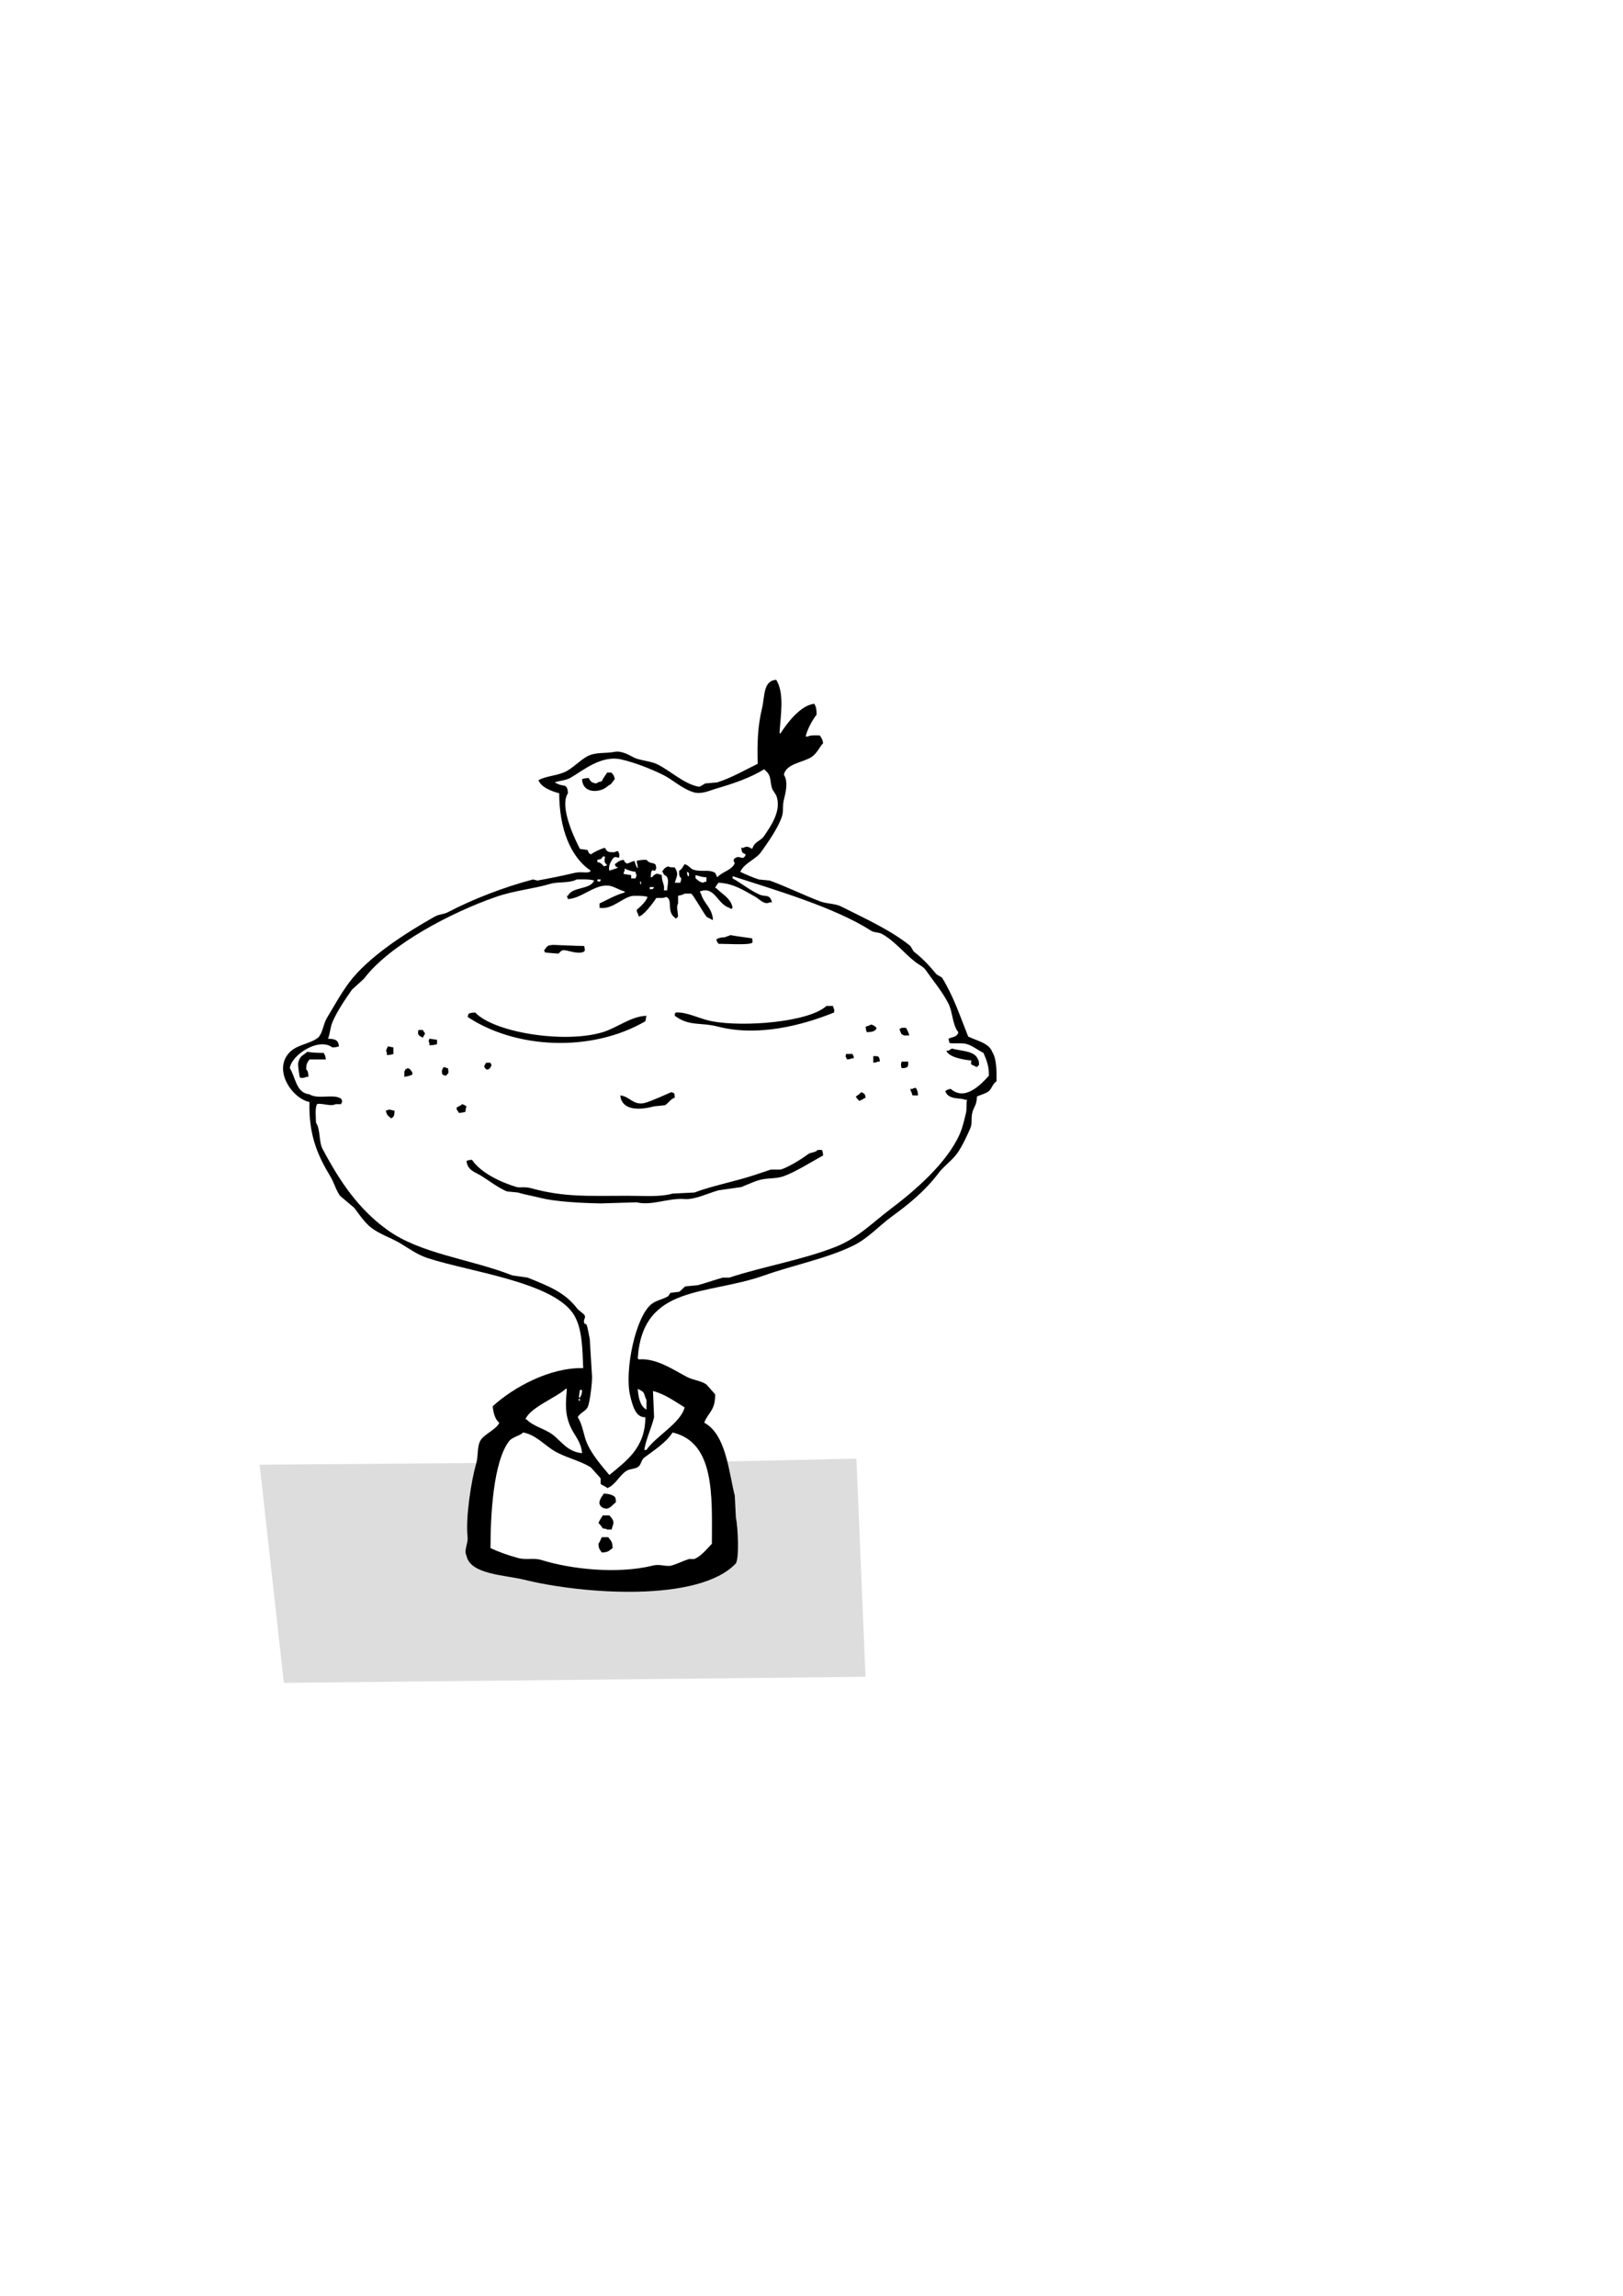 <?xml version="1.0" encoding="utf-8"?>
<!-- Generator: Adobe Illustrator 23.0.1, SVG Export Plug-In . SVG Version: 6.00 Build 0)  -->
<svg version="1.1" id="Calque_1" xmlns="http://www.w3.org/2000/svg" xmlns:xlink="http://www.w3.org/1999/xlink" x="0px" y="0px"
	 viewBox="0 0 595.276 841.89" enable-background="new 0 0 595.276 841.89" xml:space="preserve">
<polygon fill-rule="evenodd" clip-rule="evenodd" fill="#DDDDDD" points="174.7,536.5 95.222,537.111 104.111,617.111 
	317.444,614.889 314.111,534.889 263,536 267.147,571.449 224.612,581.785 171.1,570.5 "/>
<g>
	<g>
		<path fill-rule="evenodd" clip-rule="evenodd" d="M363.9,385.7c-1.12-3.225-5.9-4.142-8.8-5.6c-3.172-8.006-5.406-14.825-9.6-21.6
			c-0.667-0.4-1.333-0.8-2-1.2c-2.766-3.304-4.964-5.73-8.4-8.4c-0.4-0.667-0.8-1.333-1.2-2c-7.142-5.825-16.742-10.106-25.2-14.4
			c-2.54-1.289-5.158-0.922-8-2c-5.828-2.21-12.54-5.492-18.4-7.6c-1.333-0.133-2.667-0.267-4-0.4c-1.919-0.61-4.858-1.853-6.8-2.8
			c1.552-3.301,5.618-4.447,7.6-7.2c2.617-3.636,6.03-8.516,7.6-12.8c0.79-2.155,0.195-3.972,0.8-6.4c0.609-2.445,1.718-6.653,0-9.2
			c0.858-4.07,6.869-4.456,10-6.4c2.082-1.293,2.829-3.399,4.4-5.2c-0.241-1.541-0.608-1.778-1.2-2.8
			c-1.477-0.045-3.54-0.175-4.4,0.4h-0.8c0.463-2.417,2.521-6.229,4-8c0.017-2.014-0.195-2.878-0.8-4
			c-5.017,0.373-10.213,7.318-12.4,10.8h-0.4c0.381-6.425,1.911-14.643-1.2-19.6c-4.852,0.282-4.16,6.095-5.2,10.4
			c-1.542,6.382-1.82,12.246-1.6,20.4c-4.633,2.252-9.46,5.07-14.8,6.8c-1.466,0.133-2.933,0.267-4.4,0.4
			c-0.459,0.145-1.885,1.293-2.4,1.2c-5.6-1.013-10.713-6.182-15.6-8.4c-2.287-1.038-6.361-1.287-8.4-2.4
			c-1.38-0.753-4.335-2.48-6.8-2c-3.506,0.683-6.925,0.014-10,1.6c-2.852,1.471-5.679,4.769-8.8,6c-3.244,1.279-6.597,1.34-9.2,2.8
			c0.912,2.588,4.838,4.094,7.6,4.8c0.019,12.675,3.999,23.335,11.6,28.4l-0.4,0.4c-1.009,0.578-3.247-0.17-5.6,0.4
			c-4.363,1.056-9.319,2.037-13.6,2.8c-0.533-0.133-1.067-0.267-1.6-0.4c-10.828,2.852-22.149,7.274-31.2,12
			c-1.681,0.878-3.151,0.674-4.8,1.6c-10.635,5.969-24.569,14.88-31.6,24.4c-2.942,3.983-5.459,8.577-8,12.8
			c-1.414,2.35-1.416,5.306-3.2,7.2c-3.64,2.776-8.795,2.392-11.6,6.8c-4.144,6.514,2.569,15.7,8.4,16.8
			c-0.312,11.967,2.92,19.469,7.6,27.2c1.481,2.446,2.019,4.95,3.6,7.2c1.733,1.466,3.467,2.933,5.2,4.4
			c1.646,2.178,3.24,4.544,5.2,6.4c3.28,3.104,8.032,4.379,12,6.8c2.88,1.757,6.1,4.044,9.6,5.2c15.617,5.159,46.947,8.851,54,21.2
			c2.861,5.009,2.908,12.05,3.2,19.2c-12.214-0.316-25.69,7.095-33.2,14c0.26,2.451,0.867,4.8,2.4,6
			c-0.68,2.244-5.394,4.149-6.8,6.4c-1.396,2.234-0.837,5.766-1.6,8.4c-1.851,6.39-3.994,19.968-3.2,27.2
			c0.247,2.246-1.462,4.883-0.4,6.8c1.367,6.885,14.062,7.038,21.2,8.8c21.462,5.298,64.073,8.394,77.6-6
			c1.23-1.908,0.804-13.152,0-16.8c-0.133-2.666-0.267-5.334-0.4-8c-2.278-9.012-3.18-22.425-11.2-26.8
			c1.406-3.735,4.108-4.463,4-10.4c-1.067-1.2-2.133-2.4-3.2-3.6c-2.167-1.493-4.687-1.49-7.2-2.8
			c-4.858-2.532-11.177-6.966-17.6-6.4l-0.4-0.4c1.822-27.269,25.41-22.919,46.4-30.4c10.391-3.703,22.617-6.093,32.4-10.8
			c5.68-2.733,9.644-7.342,14.4-10.8c6.557-4.768,12.345-9.571,17.2-16c1.898-2.514,4.975-4.638,6.8-7.2
			c1.78-2.5,3.632-6.514,4.8-9.2c0.827-1.903,0.125-3.617,0.8-6c0.555-1.96,1.562-2.509,1.6-5.6c1.051-0.52,3.486-1.156,4.4-2
			c1.205-1.114,1.335-2.62,2.8-3.6C365.535,392.506,365.546,388.232,363.9,385.7z M215.5,311.7c-0.933-0.133-1.867-0.267-2.8-0.4
			c-1.645-3.183-7.717-15.414-4.4-20.4c-0.141-3.96-1.965-2.249-4-3.6c-0.69-0.258-0.392-0.078-0.8-0.4c1.553-0.602,4-0.701,5.6-1.6
			c4.555-2.557,11.309-8.53,18.8-6.8c5.104,1.179,10.573,3.347,15.2,5.6c3.597,1.751,6.932,5.055,11.2,6.4
			c2.94,0.926,6.169-0.667,8-1.2c6.651-1.936,12.624-3.94,18-7.2l1.2,1.2c1.331,1.676,0.904,3.052,1.6,5.6
			c0.259,0.947,1.347,2.164,1.6,2.8c2.227,5.601-2.34,11.701-4.4,14.8c-1.365,2.054-3.563,1.96-4.4,4.8
			c-0.922-0.515-1.962-1.25-3.2-0.4h-0.8c0.171,1.863,0.316,1.76,1.6,2.4c-0.352,0.944-0.151,0.66-0.8,1.2
			c-0.451,0.432-1.678-0.639-2.8,0c-0.956,0.575-1.05,1.045-0.4,2c-0.995,2.624-4.719,3.18-6.4,5.2
			c-0.265-0.342-0.541-1.256-0.8-1.6c-2.245-1.471-5.102-0.181-8-1.2c-1.198-0.421-1.618-1.582-3.2-2
			c-0.613,0.856-0.972,1.887-2,2.4c-0.001,1.633-0.042,2.077,0.8,2.8c-0.13,0.923-0.186,0.994-0.4,1.6h-2
			c0.78-2.589,1.472-3.175,0-5.6c-1.076-0.116-1.579,0.111-2.4-0.4c-1.159,0.396-1.412,0.691-2,1.6
			c-0.133,0.133-0.267,0.267-0.4,0.4h0.4c0.405,1.717,1.104,1.006,1.6,2c0.714,1.431-0.025,3.522,0,4.8h-1.2
			c0.335-2.328-0.693-2.646-0.8-5.6c-0.4-0.133-0.8-0.267-1.2-0.4c-0.852-0.324-1.644,0.334-2.4,1.2h-0.4
			c0.009-1.091,0.016-1.833,0.4-2.4c0.644-0.386,0.038-0.023,1.2,0c0.258-0.69,0.078-0.392,0.4-0.8
			c-0.091-0.927-0.079-1.128-0.4-1.6c-1.434-0.806-1.884-0.073-3.2-1.6c-1.427-0.008-2.703,0.088-3.6,0.4
			c0.195,1.307,0.477,1.913,0.4,2.4v0.4c-0.52-0.665-0.971-1.938-1.2-2.8c-2.335,0.54-2.761,1.969-4-0.4
			c-1.799,0.286-2.027,0.851-3.2,1.6c0.463,1.13,0.051,0.752,1.2,1.2c-0.716,0.491-2.525,0.865-3.2,1.2
			c-0.483-1.64,0.5-3.532,1.6-4.8c0.723-0.398,0.722-0.103,2,0c0.119-1.43,0.133-1.083-0.4-2.4c-0.822,0.159-0.771,0.099-1.2,0.4
			c-2.411,0.068-2.828-0.051-3.6-1.6c-1.33,0.222-4.184,1.655-5.2,2.4C215.798,312.81,215.9,312.609,215.5,311.7z M259.1,321.7v1.6
			c-0.822,0.159-0.771,0.099-1.2,0.4c-1.67-0.326-1.684-0.864-2.8-1.6v-1.2C256.551,321.253,257.223,321.653,259.1,321.7z
			 M252.7,320.1v1.2h-0.4c-0.219-0.609-0.282-0.668-0.4-1.6C252.167,319.833,252.433,319.967,252.7,320.1z M239.9,325.3
			c-0.593,0.989-0.168,0.633-1.6,0.8v-0.8H239.9z M235.1,323.3v1.2c-0.303-0.43-0.251-0.37-0.4-1.2H235.1z M228.7,320.5
			c0.159-0.822,0.099-0.771,0.4-1.2v-0.8c1.181,0.553,2.359,1.04,4,1.2c0.159,0.822,0.099,0.771,0.4,1.2
			c-0.133,0.4-0.267,0.8-0.4,1.2h-1.6v-1.2C230.567,320.767,229.633,320.633,228.7,320.5z M219.1,322.5h1.2v0.4l-0.4,0.4
			C218.803,323.024,219.254,323.547,219.1,322.5z M219.1,316.1v-0.8c1.207-0.389,1.157,0.167,2-1.2h0.8
			c-0.256,2.169-0.355,1.873,0.8,3.2c-0.4,0.133-0.8,0.267-1.2,0.4C220.785,316.893,220.411,316.39,219.1,316.1z M212.7,509.7h0.8
			c-0.079,1.667-0.279,1.833-0.8,2.8h-0.4C212.433,511.567,212.567,510.633,212.7,509.7z M212.3,512.9h0.4v0.8h-0.4V512.9z
			 M207.5,509.3h0.4c-0.408,5.212-0.797,8.858,1.2,13.6c1.364,3.239,4.047,5.669,4.4,10c-5.509-0.574-7.613-4.425-10.8-6.8
			c-3.082-2.297-6.962-2.935-9.6-5.6h-0.4C194.286,516.206,204.04,512.505,207.5,509.3z M261.1,566.1
			c-1.894,1.965-3.767,4.435-6.4,5.6h-2c-1.824,0.577-4.708,1.931-6.4,2.4c-1.97,0.546-4.1-0.664-6.8,0
			c-13.145,3.234-30.116,1.308-40.8-2c-3.122-0.967-5.596,0.094-8.8-0.8c-3.647-1.017-6.688-2.072-10-3.6
			c-0.009-12.492,1.089-31.707,6.8-39.2c1.181-1.549,3.778-1.873,5.2-3.2c4.252,0.73,7.678,4.381,10.8,6.4
			c4.323,2.795,9.573,3.643,14,6.4l3.6,4v2c0.404,0.642,1.852,0.854,2.4,1.6c3.095-1.118,4.534-4.859,7.2-6.4
			c1.382-0.799,3.313-0.544,4.4-1.6c0.908-0.882,0.957-2.415,2-3.2c3.712-2.793,7.824-5.309,10.4-9.2
			C262.224,528.955,261.147,548.466,261.1,566.1z M251.1,516.1c-1.445,5.796-10.712,10.673-14,15.6h-0.8
			c0.673-4.12,2.622-7.914,3.6-12c-0.133-3.2-0.267-6.4-0.4-9.6C243.751,511.148,247.677,514.006,251.1,516.1z M235.9,510.5
			c0.55,0.696,0.685,2.057,1.2,2.8v3.6c-2.312-1.206-2.962-4.423-3.2-7.6C234.628,509.651,235.354,509.973,235.9,510.5z
			 M348.7,399.3c-1.267,0.226-1.164,0.351-2,0.8c1.13,3.438,5.859,2.34,7.2,3.2h0.8c-0.403,1.18-0.01,3.178-0.4,4.8
			c-0.691,2.87-1.234,5.408-2.4,8c-4.728,10.506-16.327,20.519-25.2,27.2c-6.484,4.882-12.083,10.761-20.4,14
			c-12.389,4.824-26.015,7.038-38.8,11.2h-2.4c-2.84,0.802-6.291,2.019-9.2,2.8c-1.466,0.133-2.933,0.267-4.4,0.4
			c-0.829,0.318-1.663,1.629-2.4,2c-1.067,0.133-2.133,0.267-3.2,0.4c-0.267,0.4-0.533,0.8-0.8,1.2c-1.936,1.211-4.238,1.473-6,2.8
			c-6.067,4.571-10.094,24.677-8,33.6c0.89,3.794,2.071,8.191,5.6,8c-0.04,11.308-6.988,16.014-13.2,21.2
			c-2.771-3.316-6.114-7.153-8-11.2c-1.539-3.303-1.667-7.028-3.6-10c0.776-1.59,2.861-2.179,3.6-3.6c0.95-1.828,1.89-10.579,1.6-12
			c-0.267-4.4-0.533-8.8-0.8-13.2c-0.293-0.98-0.637-3.885-1.2-5.2c-0.267-0.133-0.533-0.267-0.8-0.4c-0.538-1.6,0.798-1.832,0-3.2
			c-0.8-0.667-1.6-1.333-2.4-2c-4.691-6.242-10.552-8.406-18.4-11.6c-1.867-0.267-3.734-0.533-5.6-0.8
			c-15.361-6.056-33.693-7.823-46-16.8c-10.568-7.708-17.232-17.621-23.6-29.6c-1.417-2.666-0.722-7.13-2.4-9.6
			c-0.052-1.972-0.427-5.54,0.4-6.8c1.362-0.565,5,1.005,6.8,0h2c0.258-0.69,0.078-0.392,0.4-0.8c-0.159-0.822-0.099-0.771-0.4-1.2
			c-2.722-1.905-8.42,0.394-11.6-1.6c-4.924-0.497-5.057-6.202-7.2-9.6c0.556-4.761,10.526-11.439,15.6-7.6
			c1.139-0.044,1.71-0.16,2.4-0.4c-0.193-2.533-1.63-2.668-4-2.8c0.754-1.7,0.786-4.059,1.6-6c1.694-4.036,4.689-8.389,7.2-12
			c1.466-1.333,2.934-2.667,4.4-4c9.393-12.462,32.05-24.34,48.4-30c6.855-2.373,13.572-2.898,20-4.8
			c2.898-0.858,7.062-0.146,9.6-1.6c2.154-0.029,4.857-0.129,6.4,0.4c-1.363,3.452-8.047,2.153-9.6,5.6h-0.4
			c0.133,0.4,0.267,0.8,0.4,1.2c5.143-0.191,10.344-6.019,15.6-4.8c1.701,0.394,3.364,1.536,5.2,2v0.4
			c-3.226,0.812-6.902,2.961-9.2,4v1.6c5.105,0.867,9.054-4.738,13.2-4.4c1.628-0.02,3.333,0.03,4.4,0.4
			c-0.633,1.904-2.635,3.56-4,4.8c0.159,0.822,0.099,0.771,0.4,1.2c0.133,0.4,0.267,0.8,0.4,1.2c1.85-0.365,5.443-5.257,6.4-6.8
			c1.368-0.089,2.648,0.184,3.6-0.4c2.612,0.828,0.081,5.377,3.2,7.6l0.4,0.4c0.267-0.267,0.533-0.533,0.8-0.8
			c-0.092-1.845-0.696-3.692,0-4.8v-2.8c0.831-0.177,1.825-0.38,2.4-0.8h2.4c0.79,0.419,4.577,7.218,5.6,8.4
			c0.467,0.54,1.494,0.676,2,1.2h0.4c-0.301-4.492-3.389-5.89-4.4-9.6c-0.323-0.411-0.148-0.098-0.4-0.8
			c5.504-2.118,6.317,4.625,10.8,6c0.411,0.323,0.098,0.148,0.8,0.4l0.4-0.4c-0.557-3.468-3.972-5.104-6-7.2h-0.4
			c0.369-1.079,0.687-1.171,1.2-2c5.727,0.256,9.489,2.961,13.6,5.2c1.364,0.743,3.259,3.083,5.2,2h0.8
			c-0.159-0.822-0.099-0.771-0.4-1.2c-0.882-1.655-2.231-0.852-4-1.6c-3.345-1.414-6.781-4.219-10-6v-0.8
			c16.414,5.327,37.402,11.439,50.8,20c1.217,0.778,2.646,0.459,4,1.2c4.734,2.59,8.246,7.263,12.4,10.4
			c1.216,0.918,2.744,1.577,3.6,2.8c2.777,3.966,6.205,8.037,8.4,12.4c1.536,3.053,1.433,7.888,3.6,10.4
			c-0.434,1.891-2.002,1.607-3.6,2.4c0.13,0.923,0.186,0.994,0.4,1.6c1.516,0.297,4.515-0.18,6.4,0.4c2.039,0.627,4.123,2.281,6,3.2
			c1.082,2.5,2.072,4.755,2,8.4C359.571,397.914,353.854,403.855,348.7,399.3z M223.1,288.1c1.391-0.55,1.477-1.467,2.4-2.4
			c-0.284-1.49-0.587-1.415-1.2-2.4h-1.6c-0.686,1.072-1.419,1.943-2,3.2c-0.851,0.203-1.447,0.358-2,0.8
			c-1.816-0.217-2.092-0.802-2.8-2c-1.139,0.044-1.71,0.16-2.4,0.4C213.617,291.16,220.313,290.916,223.1,288.1z M275.9,345.7
			c0.302-0.502,0.03-0.383,0-1.6c-2.206-0.348-5.352-0.676-8-1.2c-0.4,0.285-1.597,0.523-2,0.8c-1.798,0.033-2.183,0.251-3.2,0.8
			c0.297,0.928,0.415,0.894,0.8,1.6C266.052,346.077,274.806,346.666,275.9,345.7z M204.7,349.7c0.889-0.305,0.771-1.557,2.8-1.2
			c1.662,0.292,5.001,1.546,6.8,0.4c0.398-0.723,0.103-0.722,0-2c-1.962,0.018-11.2-0.4-11.2-0.4c-2.071,0.064-2.409,0.352-3.2,1.6
			c-0.133,0.133-0.267,0.267-0.4,0.4c0.323,0.411,0.148,0.098,0.4,0.8C201.5,349.433,203.1,349.567,204.7,349.7z M305.5,368.9h-2.4
			c-6.526,5.959-30.34,7.806-42,5.6c-4.61-0.872-9.089-3.473-13.2-3.2c-0.133,0.133-0.267,0.267-0.4,0.4v0.8
			c5.435,3.996,9.154,2.244,16,4c14.705,3.773,31.122-0.636,42.4-5.2c0.052-1.146,0.283-0.582,0-1.2
			C305.767,369.7,305.633,369.3,305.5,368.9z M236.7,374.5c0.133-0.667,0.267-1.333,0.4-2c-5.589,0.125-10.79,4.418-16,6
			c-14.014,4.254-39.868,0.16-46.8-7.2c-1.139,0.044-1.71,0.16-2.4,0.4c-0.133,0.4-0.267,0.8-0.4,1.2
			C188.947,384.557,216.75,386.099,236.7,374.5z M321.5,376.9c-0.77-0.604-0.807-0.869-2-1.2c-0.416,0.314-1.48,0.611-2,0.8
			c0.08,1.039,0.177,1.359,0.4,2c1.538-0.036,2.372-0.134,3.2-0.8C321.423,377.289,321.248,377.602,321.5,376.9z M330.7,376.9
			c-0.411,0.323-0.098,0.148-0.8,0.4c0.248,0.935,0.465,1.252,0.8,2c0.69,0.258,0.392,0.078,0.8,0.4h2
			c-0.301-1.248-0.7-1.887-1.2-2.8H330.7z M153.5,377.7c-0.483,1.714,0.04,2.099,1.6,2.8c0.133-0.267,0.267-0.533,0.4-0.8
			c0.323-0.411,0.148-0.098,0.4-0.8c-0.364-0.372-0.54-0.697-0.8-1.2H153.5z M157.5,382.5v0.8c1.235-0.019,2.05-0.139,2.8-0.4v-1.6
			c-0.933-0.133-1.867-0.267-2.8-0.4C157.262,381.777,157.053,381.707,157.5,382.5z M141.9,386.9c1.139-0.044,1.71-0.16,2.4-0.4
			v-2.4c-0.667-0.133-1.333-0.267-2-0.4c-0.454,0.998-0.956,1.41-0.4,2.4V386.9z M349.1,384.5c-0.307,0.276-0.891,0.527-1.2,0.8
			h-0.8c0.829,2.404,6.439,3.353,9.2,3.6c-0.284,1.292-0.345,1.488,1.2,2c0.411,0.323,0.098,0.148,0.8,0.4l0.8-0.8
			c-0.042-1.013-0.049-1.482-0.4-2C357.517,385.227,352.604,385.514,349.1,384.5z M112.7,385.7c-1.389,1.308-2.603,1.372-3.2,3.6
			c-0.44,0.907,0.185,4.033,0.4,5.6l0.4,0.4c1.013-0.042,1.482-0.049,2-0.4h0.8c-0.042-1.545-0.091-2.032-0.8-2.8
			c0.045-2.228,0.421-2.366,1.2-3.6h6c-0.145-1.5-0.31-1.487-0.8-2.4C116.54,386.112,114.309,386.015,112.7,385.7z M310.3,386.5
			c-0.265,1.255-0.158,0.855,0.4,2c0.927-0.091,1.128-0.079,1.6-0.4h0.8v-0.8c-0.323-0.411-0.148-0.098-0.4-0.8H310.3z M321.1,387.3
			h-0.8v2.4c0.927-0.091,1.128-0.079,1.6-0.4h0.8C322.563,387.216,322.001,387.321,321.1,387.3z M330.7,391.7
			c2.306-0.002,2.377-0.587,2.4-1.6v-0.8h-2.4C330.376,390.312,330.373,390.688,330.7,391.7z M178.3,392.1
			c0.783,0.382,1.616-0.325,2-1.6c-0.323-0.411-0.148-0.098-0.4-0.8h-1.6C177.667,390.886,177.169,391.047,178.3,392.1z
			 M163.9,391.7c-0.43-0.303-0.37-0.251-1.2-0.4c-0.617,1.152-0.848,1.375-0.4,2.8c0.4,0.133,0.8,0.267,1.2,0.4l0.8-0.8
			c0.398-0.723,0.103-0.722,0-2H163.9z M149.5,391.7c-0.411,0.323-0.098,0.148-0.8,0.4c-0.258,0.69-0.078,0.392-0.4,0.8v2
			c0.834-0.165,2.192-0.379,2.8-0.8c0.435-0.379,0.047-1.011-0.4-1.6C150.158,391.861,150.456,392.037,149.5,391.7z M334.7,399.3
			h-0.8c0.16,0.822,0.099,0.771,0.4,1.2c0.133,0.4,0.267,0.8,0.4,1.2h2c-0.079-1.667-0.279-1.833-0.8-2.8
			C335.078,399.06,335.129,398.999,334.7,399.3z M227.5,401.7c0.625,5.969,7.819,5.257,12.4,4c1.333-0.133,2.667-0.267,4-0.4
			c1.269-0.766,1.909-2.17,3.6-2.8c-0.147-1.648,0.096-1.491-1.2-2c-0.091-0.078-7.636,3.483-10,4
			C232.237,405.388,230.933,402.032,227.5,401.7z M315.9,400.5c-0.553,0.594-1.297,1.167-2,1.6c0.413,0.915,0.686,0.867,1.2,1.6
			c1.073-0.345,1.47-0.746,2.4-1.2C317.189,400.933,317.073,401.089,315.9,400.5z M169.5,404.9c-0.536,0.525-1.271,0.868-2,1.2v0.8
			c0.364,0.372,0.54,0.697,0.8,1.2c1.139-0.044,1.71-0.16,2.4-0.4c0.08-1.039,0.177-1.359,0.4-2
			C170.394,405.31,170.439,405.183,169.5,404.9z M141.5,407.3c0.446,1.872,0.835,1.786,2,2.8c1.089-0.589,1.153-1.194,1.2-2.8
			c-1.281-0.198-1.588-0.429-2-0.4C142.3,407.033,141.9,407.167,141.5,407.3z M299.9,421.7c-0.944,1.075-2.427,0.714-3.6,1.6
			c-2.19,1.653-7.214,4.806-10,5.6h-3.6c-1.593,0.555-3.811,1.265-6,2c-6.731,2.261-15.585,3.957-22,6.4
			c-2.666,0.133-5.334,0.267-8,0.4c-4.733,1.316-10.633,0.802-16.4,0.8c-14.29-0.005-23.226,0.63-35.6-2.8
			c-2.078-0.576-4.2-0.101-5.2-0.4c-6.022-1.799-13.219-5.276-16.4-10c-1.039,0.08-1.359,0.177-2,0.4
			c0.377,3.571,3.162,4.063,5.6,5.6c2.813,1.773,5.889,4.17,9.2,5.6c1.333,0.133,2.667,0.267,4,0.4c2.521,0.758,4.824,1.113,8.4,2
			c5.212,1.292,13.994,1.848,22,2c4.4-0.133,8.8-0.267,13.2-0.4c5.625,1.352,11.625-1.674,17.6-1.2
			c3.735,0.296,8.643-2.165,12.4-3.2c2.8-0.4,5.6-0.8,8.4-1.2c1.493-0.606,4.454-1.893,6-2.4c3.337-1.095,6.395-0.461,9.6-1.6
			c4.152-1.475,10.487-5.431,14.4-7.6c-0.08-1.039-0.177-1.359-0.4-2H299.9z M221.5,547.7c-0.955,1.36-2.945,3.757-0.4,5.2
			c0.5,0.394,0.491-0.086,1.2,0.4c1.988-0.396,2.232-1.47,3.6-2.4c-0.042-1.013-0.049-1.482-0.4-2
			C224.569,548.123,223.126,547.759,221.5,547.7z M223.5,555.7h-2.4c-0.59,0.938-1.119,1.637-1.6,2.8c0.594,0.553,1.167,1.297,1.6,2
			c0.927,0.091,1.128,0.079,1.6,0.4h1.6c0.342-1.301,1.105-2.46,0.4-3.6C224.287,556.385,224.014,556.433,223.5,555.7z M220.7,563.7
			c-0.337,0.729-0.709,1.79-1.2,2.4c0.104,2.038,0.465,2.032,1.2,3.2c2.566-0.057,2.581-0.648,4-1.6c-0.057-2.566-0.648-2.581-1.6-4
			H220.7z"/>
	</g>
</g>
</svg>
